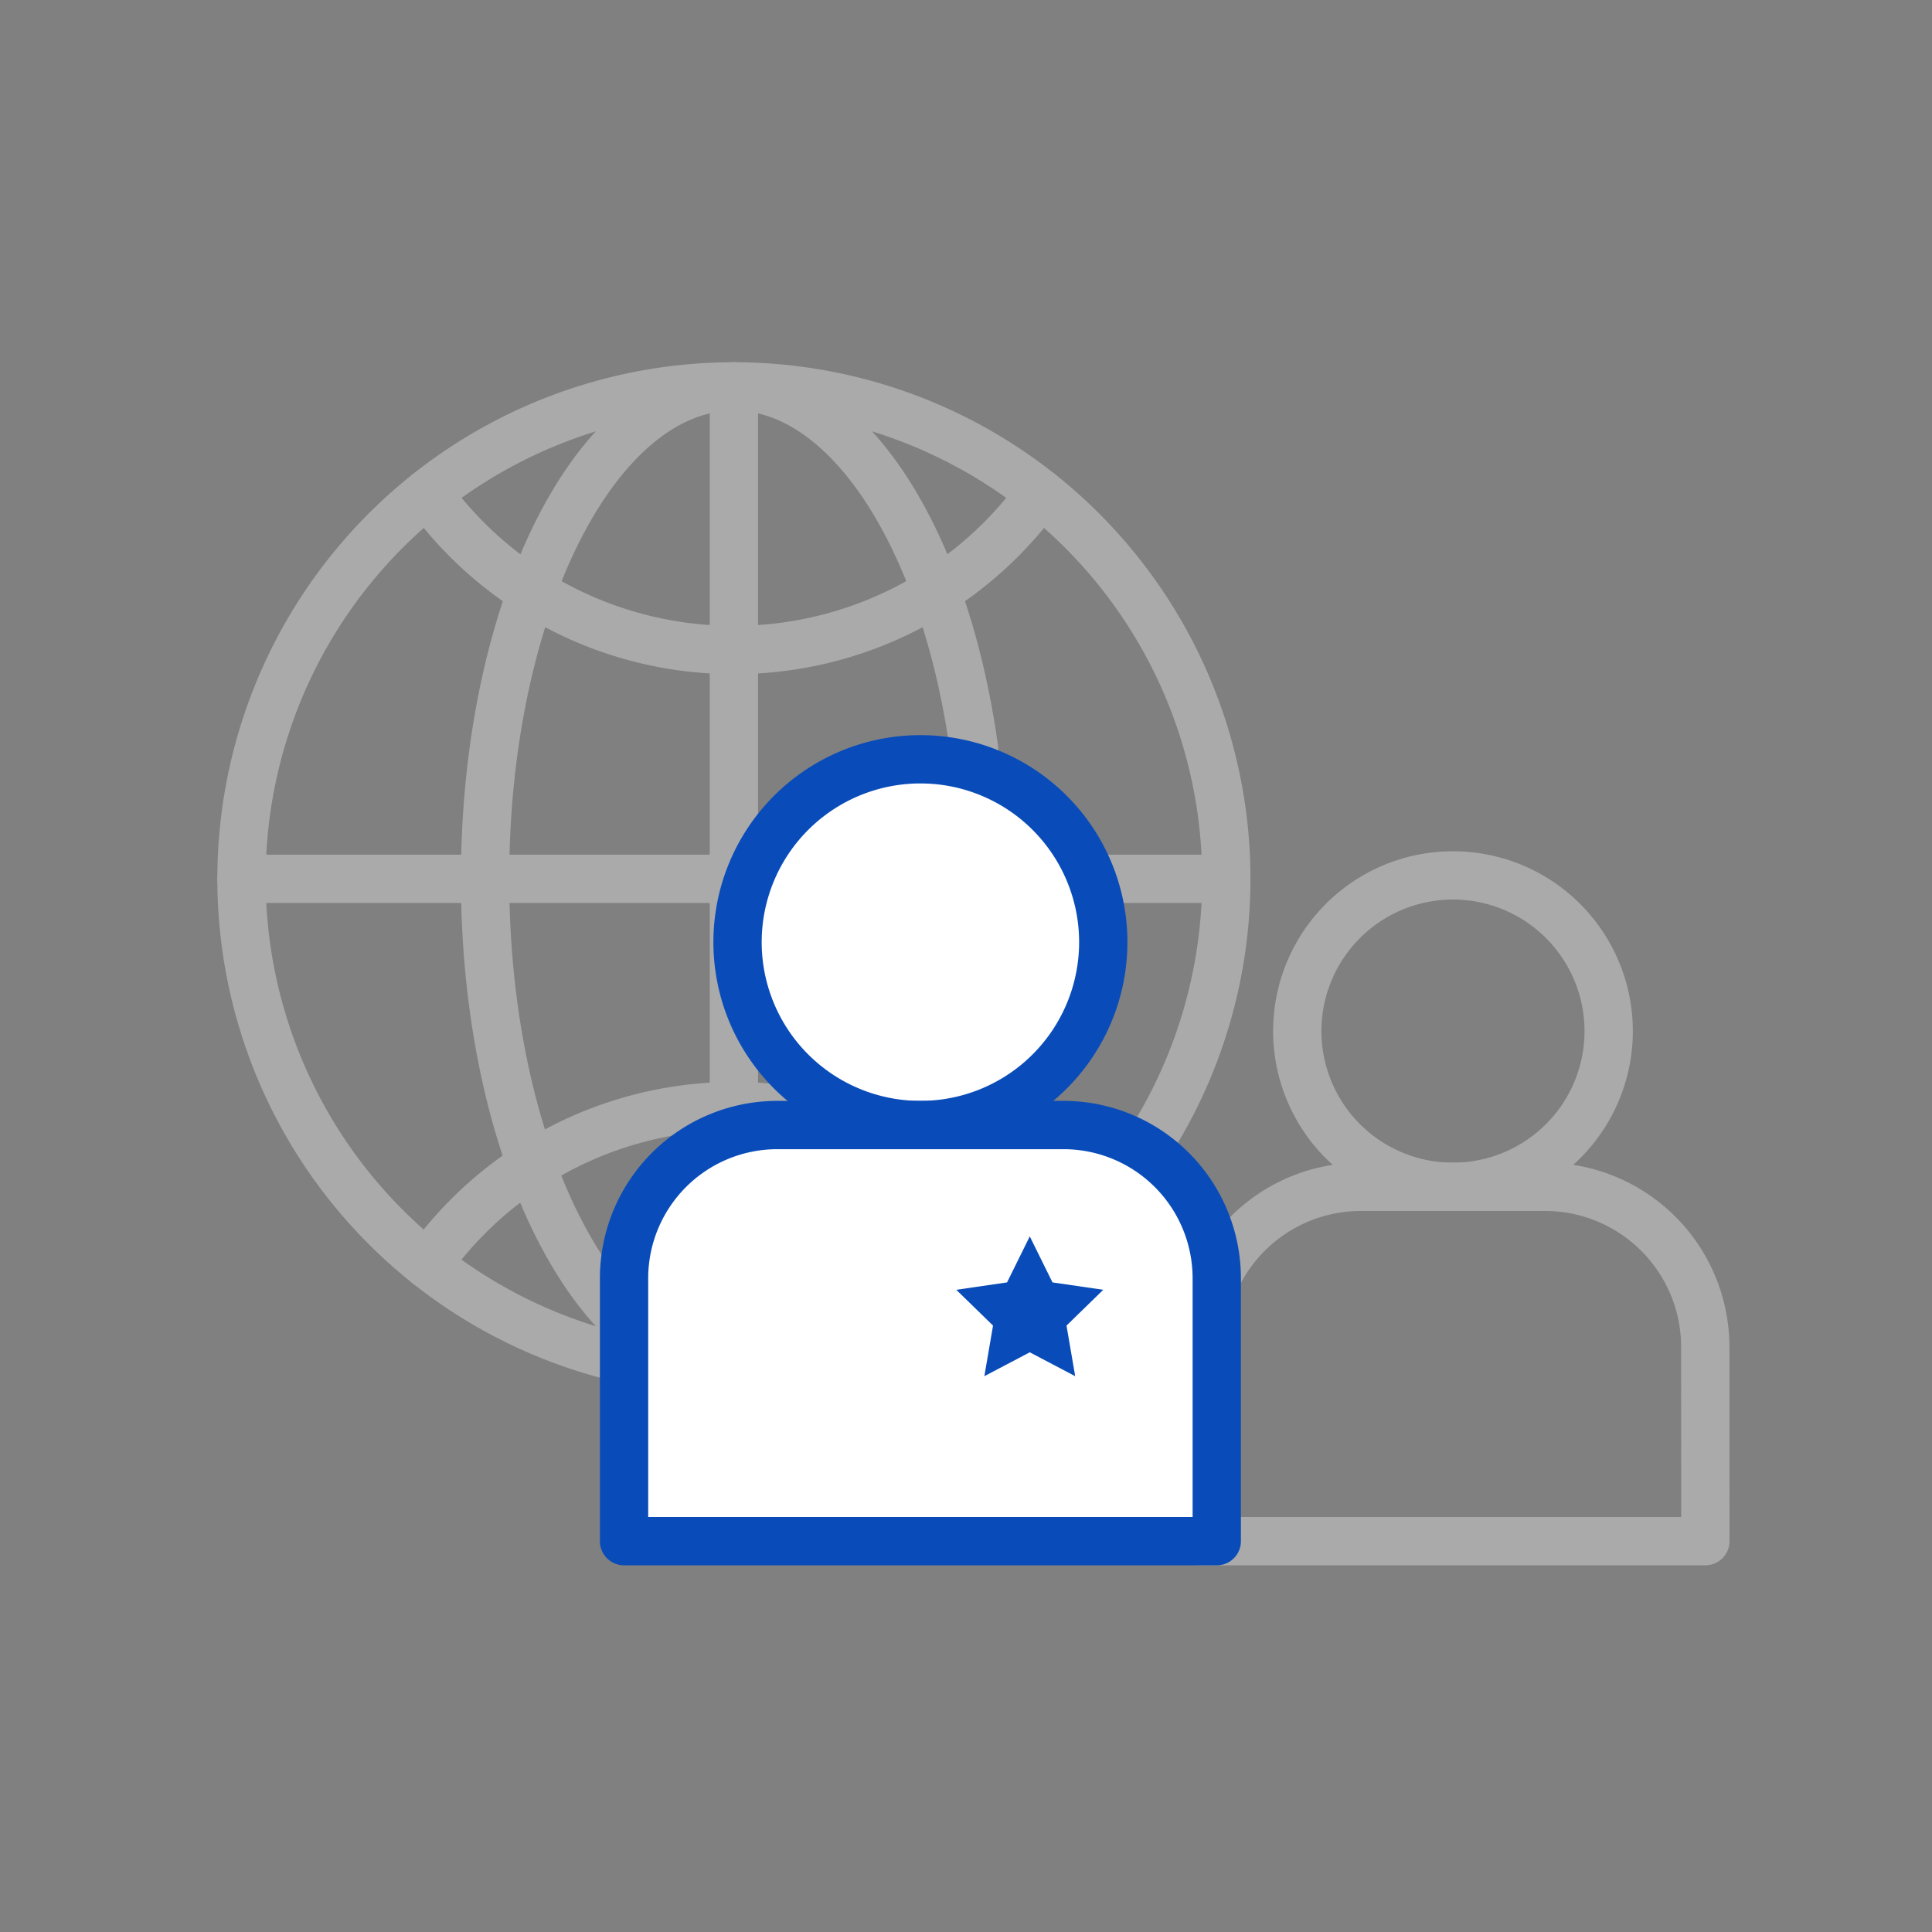 <svg xmlns="http://www.w3.org/2000/svg" width="120" height="120" viewBox="0 0 120 120">
  <rect x="0" y="0" width="120" height="120" fill="#808080" stroke="none"/>
  <g id="그룹_15937" data-name="그룹 15937" transform="translate(-916 -3721)">
    <g id="그룹_15933" data-name="그룹 15933" transform="translate(13127.026 2142.2)">
      <path id="패스_3215" data-name="패스 3215" d="M469.129,34.387a9.671,9.671,0,1,1-9.671-9.671A9.671,9.671,0,0,1,469.129,34.387Z" transform="translate(-12580.237 1608.457)" fill="none" stroke="#aaa" stroke-linecap="round" stroke-linejoin="round" stroke-width="3"/>
      <path id="패스_3216" data-name="패스 3216" d="M473.96,69.846H442.613V57.792a9.956,9.956,0,0,1,9.956-9.956H464a9.956,9.956,0,0,1,9.956,9.956Z" transform="translate(-12579.064 1604.679)" fill="none" stroke="#aaa" stroke-linecap="round" stroke-linejoin="round" stroke-width="3"/>
      <g id="그룹_15935" data-name="그룹 15935" transform="translate(0.424 0.424)">
        <path id="패스_3200" data-name="패스 3200" d="M617.718,36.961A30.584,30.584,0,1,1,587.133,6.376,30.584,30.584,0,0,1,617.718,36.961Z" transform="translate(-12753 1596)" fill="none" stroke="#aaa" stroke-linecap="round" stroke-linejoin="round" stroke-width="3"/>
        <path id="패스_3201" data-name="패스 3201" d="M602.7,36.961c0,16.891-6.922,30.584-15.458,30.584s-15.458-13.693-15.458-30.584S578.7,6.376,587.239,6.376,602.7,20.07,602.7,36.961Z" transform="translate(-12753.105 1596)" fill="none" stroke="#aaa" stroke-linecap="round" stroke-linejoin="round" stroke-width="3"/>
        <line id="선_56848" data-name="선 56848" x2="61.169" transform="translate(-12196.451 1632.961)" fill="none" stroke="#aaa" stroke-linecap="round" stroke-linejoin="round" stroke-width="3"/>
        <line id="선_56849" data-name="선 56849" y2="61.169" transform="translate(-12165.867 1602.376)" fill="none" stroke="#aaa" stroke-linecap="round" stroke-linejoin="round" stroke-width="3"/>
        <path id="패스_3202" data-name="패스 3202" d="M606.241,13.061a23.405,23.405,0,0,1-19.027,9.733,23.407,23.407,0,0,1-19.027-9.733" transform="translate(-12753.08 1595.954)" fill="none" stroke="#aaa" stroke-linecap="round" stroke-linejoin="round" stroke-width="3"/>
        <path id="패스_3203" data-name="패스 3203" d="M568.187,61.216a23.331,23.331,0,0,1,38.054,0" transform="translate(-12753.08 1595.69)" fill="none" stroke="#aaa" stroke-linecap="round" stroke-linejoin="round" stroke-width="3"/>
      </g>
      <path id="패스_3204" data-name="패스 3204" d="M629.5,41.319a11.358,11.358,0,1,1-11.357-11.358A11.358,11.358,0,0,1,629.5,41.319Z" transform="translate(-12772 1596)" fill="#fff" stroke="#094cb9" stroke-linecap="round" stroke-linejoin="round" stroke-width="3"/>
      <path id="패스_3205" data-name="패스 3205" d="M636.549,78.525H599.735V62.2a9.522,9.522,0,0,1,9.522-9.522h17.77a9.522,9.522,0,0,1,9.522,9.522Z" transform="translate(-12772 1596)" fill="#fff" stroke="#094cb9" stroke-linecap="round" stroke-linejoin="round" stroke-width="3"/>
      <path id="패스_3206" data-name="패스 3206" d="M624.935,59.594l1.411,2.858,3.154.459-2.283,2.224.539,3.142-2.821-1.483-2.821,1.483.539-3.142-2.283-2.224,3.154-.459Z" transform="translate(-12772 1596)" fill="#094cb9"/>
    </g>
    <rect id="사각형_1618" data-name="사각형 1618" width="120" height="120" transform="translate(916 3721)" fill="none"/>
  </g>
</svg>
